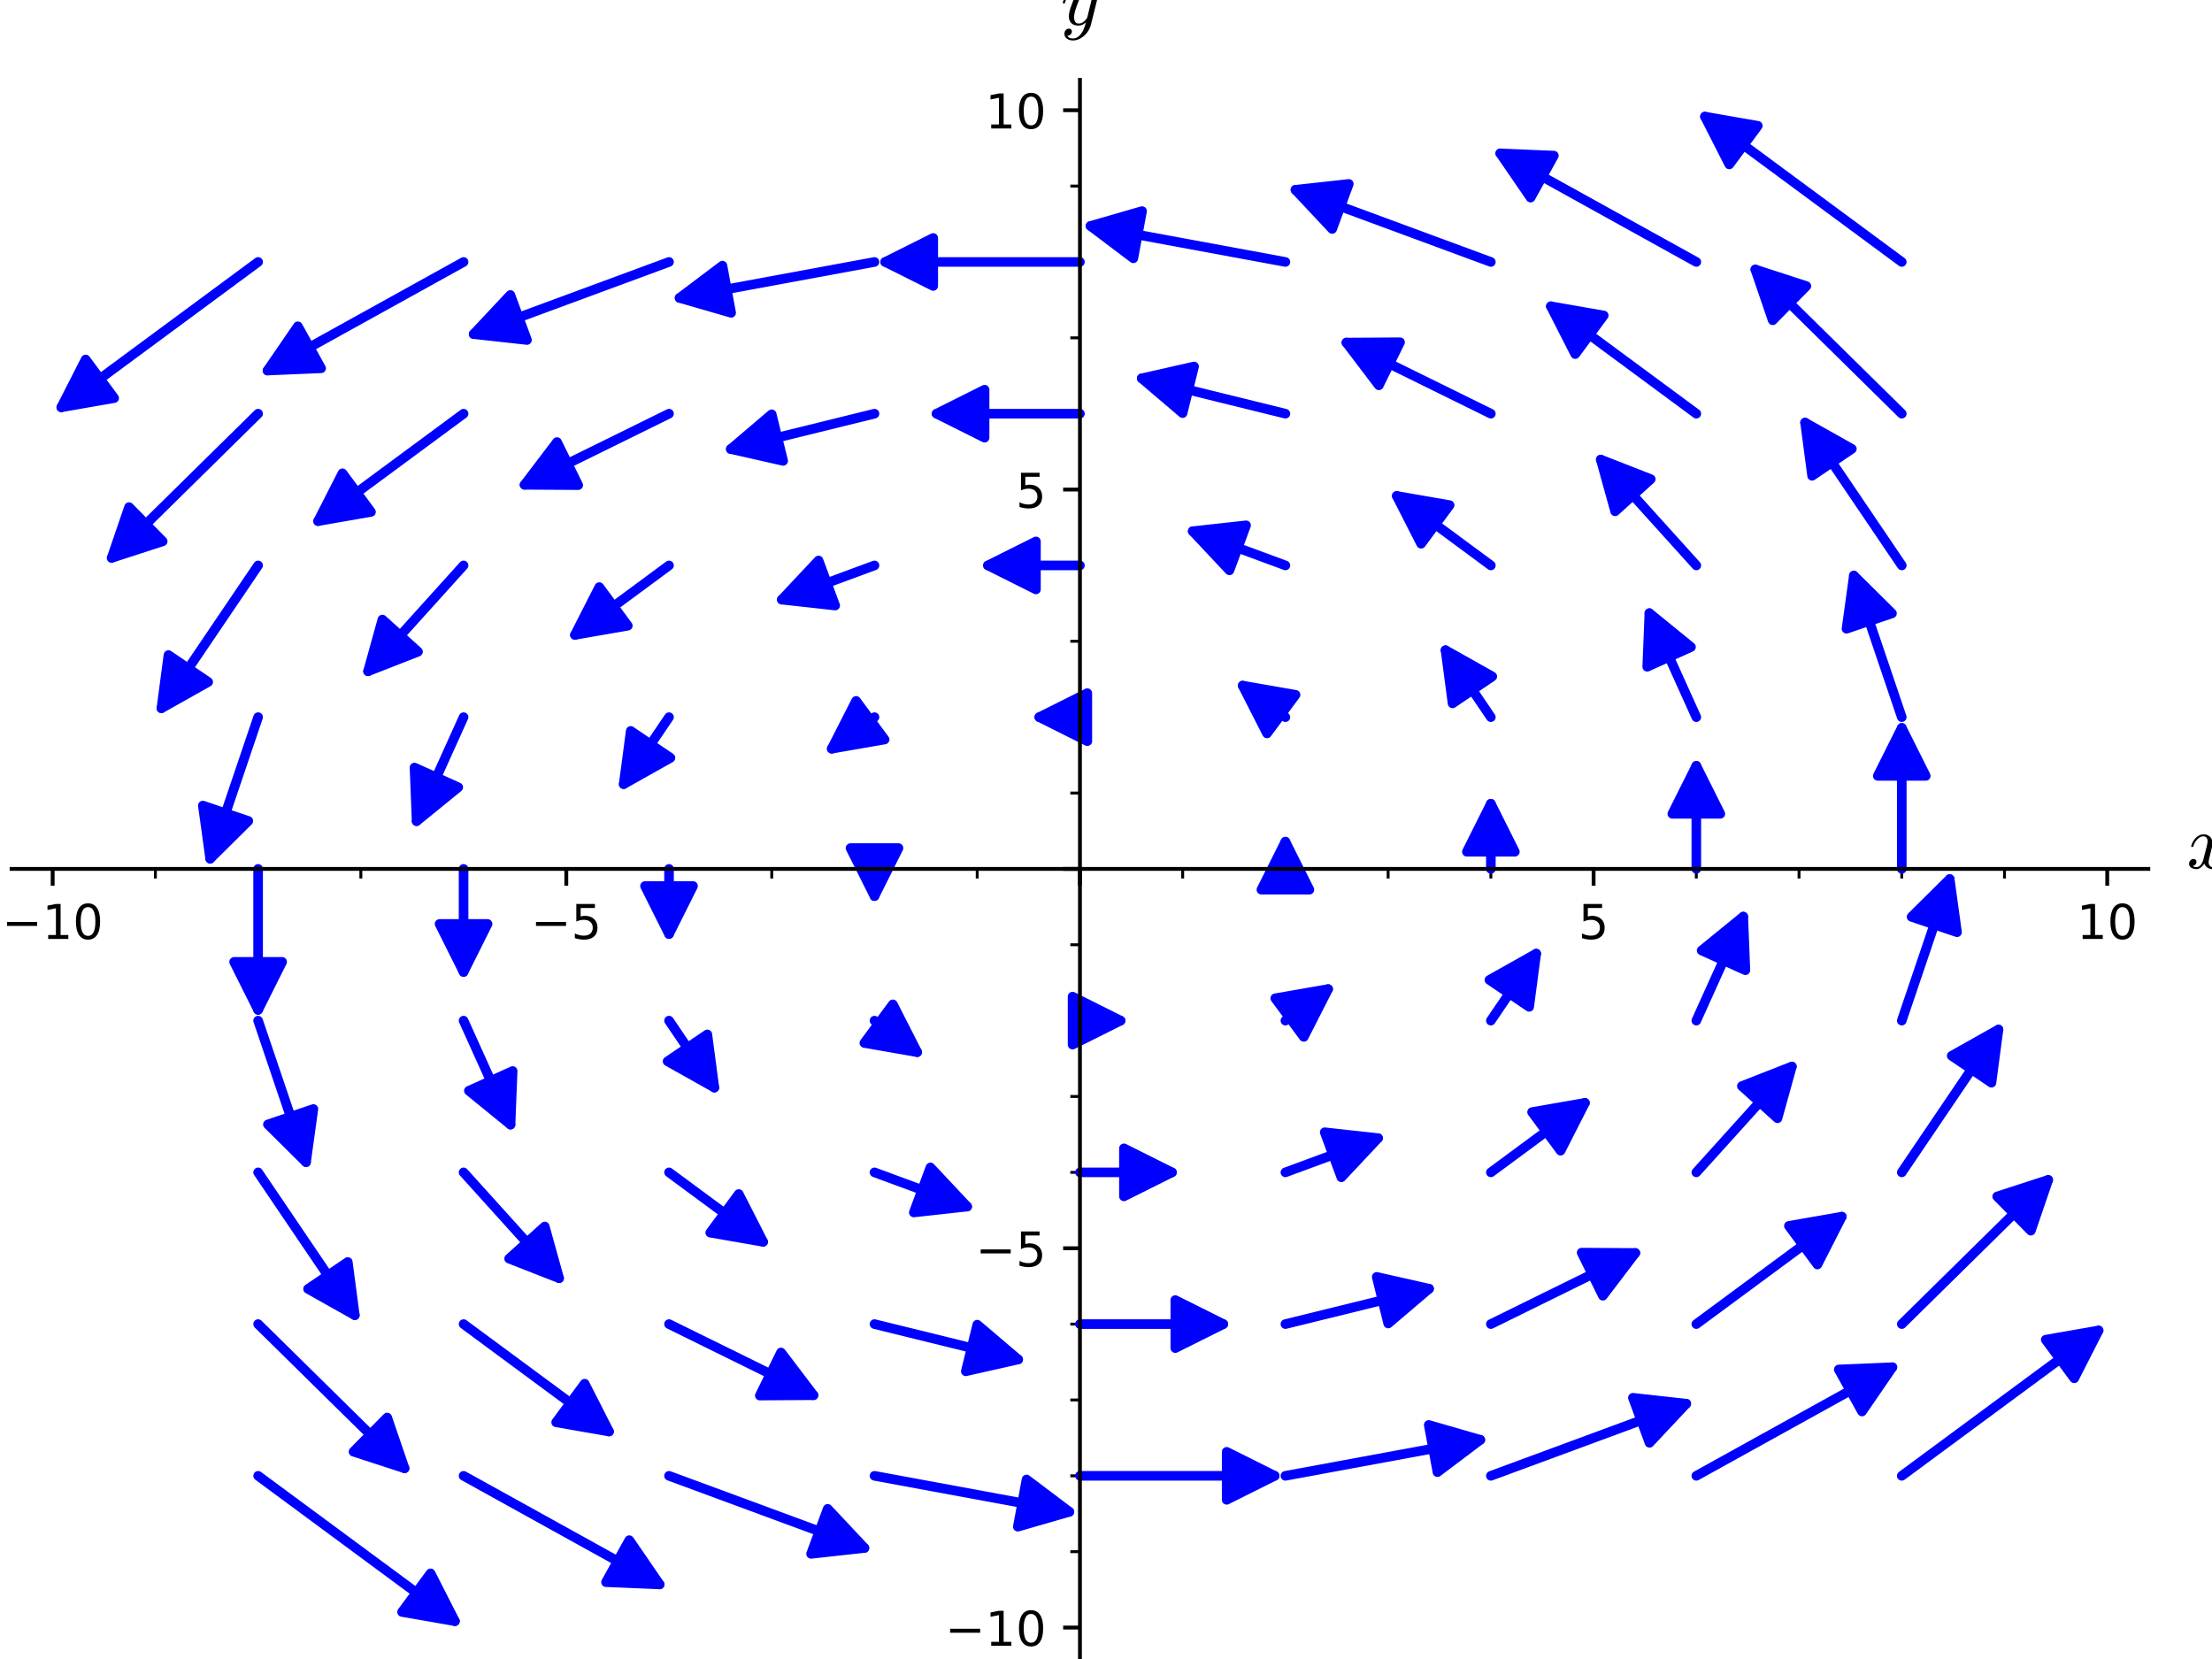 <?xml version="1.0" encoding="utf-8" standalone="no"?>
<!DOCTYPE svg PUBLIC "-//W3C//DTD SVG 1.1//EN"
  "http://www.w3.org/Graphics/SVG/1.1/DTD/svg11.dtd">
<!-- Created with matplotlib (https://matplotlib.org/) -->
<svg height="345.6pt" version="1.1" viewBox="0 0 460.8 345.6" width="460.8pt" xmlns="http://www.w3.org/2000/svg" xmlns:xlink="http://www.w3.org/1999/xlink">
 <defs>
  <style type="text/css">*{stroke-linecap:butt;stroke-linejoin:round;}</style>
 </defs>
 <g id="figure_1">
  <g id="patch_1">
   <path d="M 0 345.6 
L 460.8 345.6 
L 460.8 0 
L 0 0 
z
" style="fill:#ffffff;"/>
  </g>
  <g id="axes_1">
   <g id="patch_2">
    <path d="M 2.409 345.371 
L 447.535 345.371 
L 447.535 16.64 
L 2.409 16.64 
z
" style="fill:#ffffff;"/>
   </g>
   <g id="matplotlib.axis_1">
    <g id="xtick_1">
     <g id="line2d_1">
      <defs>
       <path d="M 0 0 
L 0 3.5 
" id="mf4391cbf96" style="stroke:#000000;stroke-width:0.8;"/>
      </defs>
      <g>
       <use style="stroke:#000000;stroke-width:0.8;" x="10.969" xlink:href="#mf4391cbf96" y="181.006"/>
      </g>
     </g>
     <g id="text_1">
      <!-- −10 -->
      <g transform="translate(0.417 195.604)scale(0.1 -0.1)">
       <defs>
        <path d="M 10.594 35.5 
L 73.188 35.5 
L 73.188 27.203 
L 10.594 27.203 
z
" id="DejaVuSans-8722"/>
        <path d="M 12.406 8.297 
L 28.516 8.297 
L 28.516 63.922 
L 10.984 60.406 
L 10.984 69.391 
L 28.422 72.906 
L 38.281 72.906 
L 38.281 8.297 
L 54.391 8.297 
L 54.391 0 
L 12.406 0 
z
" id="DejaVuSans-49"/>
        <path d="M 31.781 66.406 
Q 24.172 66.406 20.328 58.906 
Q 16.5 51.422 16.5 36.375 
Q 16.5 21.391 20.328 13.891 
Q 24.172 6.391 31.781 6.391 
Q 39.453 6.391 43.281 13.891 
Q 47.125 21.391 47.125 36.375 
Q 47.125 51.422 43.281 58.906 
Q 39.453 66.406 31.781 66.406 
z
M 31.781 74.219 
Q 44.047 74.219 50.516 64.516 
Q 56.984 54.828 56.984 36.375 
Q 56.984 17.969 50.516 8.266 
Q 44.047 -1.422 31.781 -1.422 
Q 19.531 -1.422 13.062 8.266 
Q 6.594 17.969 6.594 36.375 
Q 6.594 54.828 13.062 64.516 
Q 19.531 74.219 31.781 74.219 
z
" id="DejaVuSans-48"/>
       </defs>
       <use xlink:href="#DejaVuSans-8722"/>
       <use x="83.789" xlink:href="#DejaVuSans-49"/>
       <use x="147.412" xlink:href="#DejaVuSans-48"/>
      </g>
     </g>
    </g>
    <g id="xtick_2">
     <g id="line2d_2">
      <g>
       <use style="stroke:#000000;stroke-width:0.8;" x="117.971" xlink:href="#mf4391cbf96" y="181.006"/>
      </g>
     </g>
     <g id="text_2">
      <!-- −5 -->
      <g transform="translate(110.6 195.604)scale(0.1 -0.1)">
       <defs>
        <path d="M 10.797 72.906 
L 49.516 72.906 
L 49.516 64.594 
L 19.828 64.594 
L 19.828 46.734 
Q 21.969 47.469 24.109 47.828 
Q 26.266 48.188 28.422 48.188 
Q 40.625 48.188 47.75 41.5 
Q 54.891 34.812 54.891 23.391 
Q 54.891 11.625 47.562 5.094 
Q 40.234 -1.422 26.906 -1.422 
Q 22.312 -1.422 17.547 -0.641 
Q 12.797 0.141 7.719 1.703 
L 7.719 11.625 
Q 12.109 9.234 16.797 8.062 
Q 21.484 6.891 26.703 6.891 
Q 35.156 6.891 40.078 11.328 
Q 45.016 15.766 45.016 23.391 
Q 45.016 31 40.078 35.438 
Q 35.156 39.891 26.703 39.891 
Q 22.75 39.891 18.812 39.016 
Q 14.891 38.141 10.797 36.281 
z
" id="DejaVuSans-53"/>
       </defs>
       <use xlink:href="#DejaVuSans-8722"/>
       <use x="83.789" xlink:href="#DejaVuSans-53"/>
      </g>
     </g>
    </g>
    <g id="xtick_3">
     <g id="line2d_3">
      <g>
       <use style="stroke:#000000;stroke-width:0.8;" x="224.972" xlink:href="#mf4391cbf96" y="181.006"/>
      </g>
     </g>
    </g>
    <g id="xtick_4">
     <g id="line2d_4">
      <g>
       <use style="stroke:#000000;stroke-width:0.8;" x="331.974" xlink:href="#mf4391cbf96" y="181.006"/>
      </g>
     </g>
     <g id="text_3">
      <!-- 5 -->
      <g transform="translate(328.792 195.604)scale(0.1 -0.1)">
       <use xlink:href="#DejaVuSans-53"/>
      </g>
     </g>
    </g>
    <g id="xtick_5">
     <g id="line2d_5">
      <g>
       <use style="stroke:#000000;stroke-width:0.8;" x="438.975" xlink:href="#mf4391cbf96" y="181.006"/>
      </g>
     </g>
     <g id="text_4">
      <!-- 10 -->
      <g transform="translate(432.612 195.604)scale(0.1 -0.1)">
       <use xlink:href="#DejaVuSans-49"/>
       <use x="63.623" xlink:href="#DejaVuSans-48"/>
      </g>
     </g>
    </g>
    <g id="xtick_6">
     <g id="line2d_6">
      <defs>
       <path d="M 0 0 
L 0 2 
" id="m051b9b1892" style="stroke:#000000;stroke-width:0.6;"/>
      </defs>
      <g>
       <use style="stroke:#000000;stroke-width:0.6;" x="32.37" xlink:href="#m051b9b1892" y="181.006"/>
      </g>
     </g>
    </g>
    <g id="xtick_7">
     <g id="line2d_7">
      <g>
       <use style="stroke:#000000;stroke-width:0.6;" x="53.77" xlink:href="#m051b9b1892" y="181.006"/>
      </g>
     </g>
    </g>
    <g id="xtick_8">
     <g id="line2d_8">
      <g>
       <use style="stroke:#000000;stroke-width:0.6;" x="75.17" xlink:href="#m051b9b1892" y="181.006"/>
      </g>
     </g>
    </g>
    <g id="xtick_9">
     <g id="line2d_9">
      <g>
       <use style="stroke:#000000;stroke-width:0.6;" x="96.571" xlink:href="#m051b9b1892" y="181.006"/>
      </g>
     </g>
    </g>
    <g id="xtick_10">
     <g id="line2d_10">
      <g>
       <use style="stroke:#000000;stroke-width:0.6;" x="139.371" xlink:href="#m051b9b1892" y="181.006"/>
      </g>
     </g>
    </g>
    <g id="xtick_11">
     <g id="line2d_11">
      <g>
       <use style="stroke:#000000;stroke-width:0.6;" x="160.771" xlink:href="#m051b9b1892" y="181.006"/>
      </g>
     </g>
    </g>
    <g id="xtick_12">
     <g id="line2d_12">
      <g>
       <use style="stroke:#000000;stroke-width:0.6;" x="182.172" xlink:href="#m051b9b1892" y="181.006"/>
      </g>
     </g>
    </g>
    <g id="xtick_13">
     <g id="line2d_13">
      <g>
       <use style="stroke:#000000;stroke-width:0.6;" x="203.572" xlink:href="#m051b9b1892" y="181.006"/>
      </g>
     </g>
    </g>
    <g id="xtick_14">
     <g id="line2d_14">
      <g>
       <use style="stroke:#000000;stroke-width:0.6;" x="246.372" xlink:href="#m051b9b1892" y="181.006"/>
      </g>
     </g>
    </g>
    <g id="xtick_15">
     <g id="line2d_15">
      <g>
       <use style="stroke:#000000;stroke-width:0.6;" x="267.773" xlink:href="#m051b9b1892" y="181.006"/>
      </g>
     </g>
    </g>
    <g id="xtick_16">
     <g id="line2d_16">
      <g>
       <use style="stroke:#000000;stroke-width:0.6;" x="289.173" xlink:href="#m051b9b1892" y="181.006"/>
      </g>
     </g>
    </g>
    <g id="xtick_17">
     <g id="line2d_17">
      <g>
       <use style="stroke:#000000;stroke-width:0.6;" x="310.573" xlink:href="#m051b9b1892" y="181.006"/>
      </g>
     </g>
    </g>
    <g id="xtick_18">
     <g id="line2d_18">
      <g>
       <use style="stroke:#000000;stroke-width:0.6;" x="353.374" xlink:href="#m051b9b1892" y="181.006"/>
      </g>
     </g>
    </g>
    <g id="xtick_19">
     <g id="line2d_19">
      <g>
       <use style="stroke:#000000;stroke-width:0.6;" x="374.774" xlink:href="#m051b9b1892" y="181.006"/>
      </g>
     </g>
    </g>
    <g id="xtick_20">
     <g id="line2d_20">
      <g>
       <use style="stroke:#000000;stroke-width:0.6;" x="396.174" xlink:href="#m051b9b1892" y="181.006"/>
      </g>
     </g>
    </g>
    <g id="xtick_21">
     <g id="line2d_21">
      <g>
       <use style="stroke:#000000;stroke-width:0.6;" x="417.575" xlink:href="#m051b9b1892" y="181.006"/>
      </g>
     </g>
    </g>
    <g id="text_5">
     <!-- $ x $ -->
     <g transform="translate(455.535 181.006)scale(0.16 -0.16)">
      <defs>
       <path d="M 7.812 2.875 
Q 9.578 1.516 12.797 1.516 
Q 15.922 1.516 18.312 4.516 
Q 20.703 7.516 21.578 11.078 
L 26.125 28.812 
Q 27.203 33.641 27.203 35.406 
Q 27.203 37.891 25.812 39.75 
Q 24.422 41.609 21.922 41.609 
Q 18.75 41.609 15.969 39.625 
Q 13.188 37.641 11.281 34.594 
Q 9.375 31.547 8.594 28.422 
Q 8.406 27.781 7.812 27.781 
L 6.594 27.781 
Q 5.812 27.781 5.812 28.719 
L 5.812 29 
Q 6.781 32.719 9.125 36.25 
Q 11.469 39.797 14.859 41.984 
Q 18.266 44.188 22.125 44.188 
Q 25.781 44.188 28.734 42.234 
Q 31.688 40.281 32.906 36.922 
Q 34.625 39.984 37.281 42.078 
Q 39.938 44.188 43.109 44.188 
Q 45.266 44.188 47.5 43.422 
Q 49.75 42.672 51.172 41.109 
Q 52.594 39.547 52.594 37.203 
Q 52.594 34.672 50.953 32.828 
Q 49.312 31 46.781 31 
Q 45.172 31 44.094 32.031 
Q 43.016 33.062 43.016 34.625 
Q 43.016 36.719 44.453 38.297 
Q 45.906 39.891 47.906 40.188 
Q 46.094 41.609 42.922 41.609 
Q 39.703 41.609 37.328 38.625 
Q 34.969 35.641 33.984 31.984 
L 29.594 14.312 
Q 28.516 10.297 28.516 7.719 
Q 28.516 5.172 29.953 3.344 
Q 31.391 1.516 33.797 1.516 
Q 38.484 1.516 42.156 5.641 
Q 45.844 9.766 47.016 14.703 
Q 47.219 15.281 47.797 15.281 
L 49.031 15.281 
Q 49.422 15.281 49.656 15.016 
Q 49.906 14.75 49.906 14.406 
Q 49.906 14.312 49.812 14.109 
Q 48.391 8.156 43.844 3.516 
Q 39.312 -1.125 33.594 -1.125 
Q 29.938 -1.125 26.984 0.844 
Q 24.031 2.828 22.797 6.203 
Q 21.234 3.266 18.469 1.062 
Q 15.719 -1.125 12.594 -1.125 
Q 10.453 -1.125 8.172 -0.359 
Q 5.906 0.391 4.484 1.953 
Q 3.078 3.516 3.078 5.906 
Q 3.078 8.25 4.703 10.172 
Q 6.344 12.109 8.797 12.109 
Q 10.453 12.109 11.578 11.109 
Q 12.703 10.109 12.703 8.5 
Q 12.703 6.391 11.297 4.828 
Q 9.906 3.266 7.812 2.875 
z
" id="Cmmi10-120"/>
      </defs>
      <use transform="translate(0 0.812)" xlink:href="#Cmmi10-120"/>
     </g>
    </g>
   </g>
   <g id="matplotlib.axis_2">
    <g id="ytick_1">
     <g id="line2d_22">
      <defs>
       <path d="M 0 0 
L -3.5 0 
" id="m73fa76ae60" style="stroke:#000000;stroke-width:0.8;"/>
      </defs>
      <g>
       <use style="stroke:#000000;stroke-width:0.8;" x="224.972" xlink:href="#m73fa76ae60" y="339.05"/>
      </g>
     </g>
     <g id="text_6">
      <!-- −10 -->
      <g transform="translate(196.867 342.849)scale(0.1 -0.1)">
       <use xlink:href="#DejaVuSans-8722"/>
       <use x="83.789" xlink:href="#DejaVuSans-49"/>
       <use x="147.412" xlink:href="#DejaVuSans-48"/>
      </g>
     </g>
    </g>
    <g id="ytick_2">
     <g id="line2d_23">
      <g>
       <use style="stroke:#000000;stroke-width:0.8;" x="224.972" xlink:href="#m73fa76ae60" y="260.028"/>
      </g>
     </g>
     <g id="text_7">
      <!-- −5 -->
      <g transform="translate(203.23 263.827)scale(0.1 -0.1)">
       <use xlink:href="#DejaVuSans-8722"/>
       <use x="83.789" xlink:href="#DejaVuSans-53"/>
      </g>
     </g>
    </g>
    <g id="ytick_3">
     <g id="line2d_24">
      <g>
       <use style="stroke:#000000;stroke-width:0.8;" x="224.972" xlink:href="#m73fa76ae60" y="181.006"/>
      </g>
     </g>
    </g>
    <g id="ytick_4">
     <g id="line2d_25">
      <g>
       <use style="stroke:#000000;stroke-width:0.8;" x="224.972" xlink:href="#m73fa76ae60" y="101.984"/>
      </g>
     </g>
     <g id="text_8">
      <!-- 5 -->
      <g transform="translate(211.61 105.783)scale(0.1 -0.1)">
       <use xlink:href="#DejaVuSans-53"/>
      </g>
     </g>
    </g>
    <g id="ytick_5">
     <g id="line2d_26">
      <g>
       <use style="stroke:#000000;stroke-width:0.8;" x="224.972" xlink:href="#m73fa76ae60" y="22.962"/>
      </g>
     </g>
     <g id="text_9">
      <!-- 10 -->
      <g transform="translate(205.247 26.761)scale(0.1 -0.1)">
       <use xlink:href="#DejaVuSans-49"/>
       <use x="63.623" xlink:href="#DejaVuSans-48"/>
      </g>
     </g>
    </g>
    <g id="ytick_6">
     <g id="line2d_27">
      <defs>
       <path d="M 0 0 
L -2 0 
" id="m88f1e71d2a" style="stroke:#000000;stroke-width:0.6;"/>
      </defs>
      <g>
       <use style="stroke:#000000;stroke-width:0.6;" x="224.972" xlink:href="#m88f1e71d2a" y="323.245"/>
      </g>
     </g>
    </g>
    <g id="ytick_7">
     <g id="line2d_28">
      <g>
       <use style="stroke:#000000;stroke-width:0.6;" x="224.972" xlink:href="#m88f1e71d2a" y="307.441"/>
      </g>
     </g>
    </g>
    <g id="ytick_8">
     <g id="line2d_29">
      <g>
       <use style="stroke:#000000;stroke-width:0.6;" x="224.972" xlink:href="#m88f1e71d2a" y="291.637"/>
      </g>
     </g>
    </g>
    <g id="ytick_9">
     <g id="line2d_30">
      <g>
       <use style="stroke:#000000;stroke-width:0.6;" x="224.972" xlink:href="#m88f1e71d2a" y="275.832"/>
      </g>
     </g>
    </g>
    <g id="ytick_10">
     <g id="line2d_31">
      <g>
       <use style="stroke:#000000;stroke-width:0.6;" x="224.972" xlink:href="#m88f1e71d2a" y="244.223"/>
      </g>
     </g>
    </g>
    <g id="ytick_11">
     <g id="line2d_32">
      <g>
       <use style="stroke:#000000;stroke-width:0.6;" x="224.972" xlink:href="#m88f1e71d2a" y="228.419"/>
      </g>
     </g>
    </g>
    <g id="ytick_12">
     <g id="line2d_33">
      <g>
       <use style="stroke:#000000;stroke-width:0.6;" x="224.972" xlink:href="#m88f1e71d2a" y="212.615"/>
      </g>
     </g>
    </g>
    <g id="ytick_13">
     <g id="line2d_34">
      <g>
       <use style="stroke:#000000;stroke-width:0.6;" x="224.972" xlink:href="#m88f1e71d2a" y="196.81"/>
      </g>
     </g>
    </g>
    <g id="ytick_14">
     <g id="line2d_35">
      <g>
       <use style="stroke:#000000;stroke-width:0.6;" x="224.972" xlink:href="#m88f1e71d2a" y="165.201"/>
      </g>
     </g>
    </g>
    <g id="ytick_15">
     <g id="line2d_36">
      <g>
       <use style="stroke:#000000;stroke-width:0.6;" x="224.972" xlink:href="#m88f1e71d2a" y="149.397"/>
      </g>
     </g>
    </g>
    <g id="ytick_16">
     <g id="line2d_37">
      <g>
       <use style="stroke:#000000;stroke-width:0.6;" x="224.972" xlink:href="#m88f1e71d2a" y="133.593"/>
      </g>
     </g>
    </g>
    <g id="ytick_17">
     <g id="line2d_38">
      <g>
       <use style="stroke:#000000;stroke-width:0.6;" x="224.972" xlink:href="#m88f1e71d2a" y="117.788"/>
      </g>
     </g>
    </g>
    <g id="ytick_18">
     <g id="line2d_39">
      <g>
       <use style="stroke:#000000;stroke-width:0.6;" x="224.972" xlink:href="#m88f1e71d2a" y="86.179"/>
      </g>
     </g>
    </g>
    <g id="ytick_19">
     <g id="line2d_40">
      <g>
       <use style="stroke:#000000;stroke-width:0.6;" x="224.972" xlink:href="#m88f1e71d2a" y="70.375"/>
      </g>
     </g>
    </g>
    <g id="ytick_20">
     <g id="line2d_41">
      <g>
       <use style="stroke:#000000;stroke-width:0.6;" x="224.972" xlink:href="#m88f1e71d2a" y="54.571"/>
      </g>
     </g>
    </g>
    <g id="ytick_21">
     <g id="line2d_42">
      <g>
       <use style="stroke:#000000;stroke-width:0.6;" x="224.972" xlink:href="#m88f1e71d2a" y="38.766"/>
      </g>
     </g>
    </g>
    <g id="text_10">
     <!-- $ y $ -->
     <g transform="translate(220.972 5.28)scale(0.16 -0.16)">
      <defs>
       <path d="M 8.406 -14.312 
Q 10.5 -17.922 15.719 -17.922 
Q 20.453 -17.922 23.922 -14.594 
Q 27.391 -11.281 29.516 -6.562 
Q 31.641 -1.859 32.812 3.078 
Q 28.375 -1.125 23.188 -1.125 
Q 19.234 -1.125 16.453 0.234 
Q 13.672 1.609 12.125 4.312 
Q 10.594 7.031 10.594 10.891 
Q 10.594 14.156 11.469 17.594 
Q 12.359 21.047 13.938 25.266 
Q 15.531 29.5 16.703 32.625 
Q 18.016 36.281 18.016 38.625 
Q 18.016 41.609 15.828 41.609 
Q 11.859 41.609 9.297 37.531 
Q 6.734 33.453 5.516 28.422 
Q 5.328 27.781 4.688 27.781 
L 3.516 27.781 
Q 2.688 27.781 2.688 28.719 
L 2.688 29 
Q 4.297 34.969 7.609 39.578 
Q 10.938 44.188 16.016 44.188 
Q 19.578 44.188 22.047 41.844 
Q 24.516 39.5 24.516 35.891 
Q 24.516 34.031 23.688 31.984 
Q 23.25 30.766 21.688 26.656 
Q 20.125 22.562 19.281 19.875 
Q 18.453 17.188 17.922 14.594 
Q 17.391 12.016 17.391 9.422 
Q 17.391 6.109 18.797 3.812 
Q 20.219 1.516 23.297 1.516 
Q 29.5 1.516 34.422 9.078 
L 42 39.891 
Q 42.328 41.219 43.547 42.156 
Q 44.781 43.109 46.188 43.109 
Q 47.406 43.109 48.312 42.328 
Q 49.219 41.547 49.219 40.281 
Q 49.219 39.703 49.125 39.5 
L 39.203 -0.297 
Q 37.891 -5.422 34.375 -10.109 
Q 30.859 -14.797 25.906 -17.656 
Q 20.953 -20.516 15.578 -20.516 
Q 12.984 -20.516 10.438 -19.5 
Q 7.906 -18.5 6.344 -16.5 
Q 4.781 -14.5 4.781 -11.812 
Q 4.781 -9.078 6.391 -7.078 
Q 8.016 -5.078 10.688 -5.078 
Q 12.312 -5.078 13.406 -6.078 
Q 14.5 -7.078 14.5 -8.688 
Q 14.5 -10.984 12.781 -12.688 
Q 11.078 -14.406 8.797 -14.406 
Q 8.688 -14.359 8.594 -14.328 
Q 8.5 -14.312 8.406 -14.312 
z
" id="Cmmi10-121"/>
      </defs>
      <use transform="translate(0 0.812)" xlink:href="#Cmmi10-121"/>
     </g>
    </g>
   </g>
   <g id="patch_3">
    <path clip-path="url(#p188f99ed55)" d="M 53.77 307.441 
Q 75.17 323.245 94.772 337.721 
" style="fill:none;stroke:#0000ff;stroke-linecap:round;stroke-width:2;"/>
    <path clip-path="url(#p188f99ed55)" d="M 89.698 327.759 
L 94.772 337.721 
L 83.757 335.803 
L 89.698 327.759 
z
" style="fill:#0000ff;stroke:#0000ff;stroke-linecap:round;stroke-width:2;"/>
   </g>
   <g id="patch_4">
    <path clip-path="url(#p188f99ed55)" d="M 53.77 275.832 
Q 69.82 291.637 84.277 305.872 
" style="fill:none;stroke:#0000ff;stroke-linecap:round;stroke-width:2;"/>
    <path clip-path="url(#p188f99ed55)" d="M 80.66 295.293 
L 84.277 305.872 
L 73.644 302.418 
L 80.66 295.293 
z
" style="fill:#0000ff;stroke:#0000ff;stroke-linecap:round;stroke-width:2;"/>
   </g>
   <g id="patch_5">
    <path clip-path="url(#p188f99ed55)" d="M 53.77 244.223 
Q 64.47 260.028 73.917 273.981 
" style="fill:none;stroke:#0000ff;stroke-linecap:round;stroke-width:2;"/>
    <path clip-path="url(#p188f99ed55)" d="M 72.451 262.897 
L 73.917 273.981 
L 64.17 268.503 
L 72.451 262.897 
z
" style="fill:#0000ff;stroke:#0000ff;stroke-linecap:round;stroke-width:2;"/>
   </g>
   <g id="patch_6">
    <path clip-path="url(#p188f99ed55)" d="M 53.77 212.615 
Q 59.12 228.419 63.753 242.105 
" style="fill:none;stroke:#0000ff;stroke-linecap:round;stroke-width:2;"/>
    <path clip-path="url(#p188f99ed55)" d="M 65.283 231.03 
L 63.753 242.105 
L 55.811 234.237 
L 65.283 231.03 
z
" style="fill:#0000ff;stroke:#0000ff;stroke-linecap:round;stroke-width:2;"/>
   </g>
   <g id="patch_7">
    <path clip-path="url(#p188f99ed55)" d="M 53.77 181.006 
Q 53.77 196.81 53.77 210.378 
" style="fill:none;stroke:#0000ff;stroke-linecap:round;stroke-width:2;"/>
    <path clip-path="url(#p188f99ed55)" d="M 58.77 200.378 
L 53.77 210.378 
L 48.77 200.378 
L 58.77 200.378 
z
" style="fill:#0000ff;stroke:#0000ff;stroke-linecap:round;stroke-width:2;"/>
   </g>
   <g id="patch_8">
    <path clip-path="url(#p188f99ed55)" d="M 53.77 149.397 
Q 48.42 165.201 43.787 178.888 
" style="fill:none;stroke:#0000ff;stroke-linecap:round;stroke-width:2;"/>
    <path clip-path="url(#p188f99ed55)" d="M 51.729 171.019 
L 43.787 178.888 
L 42.257 167.813 
L 51.729 171.019 
z
" style="fill:#0000ff;stroke:#0000ff;stroke-linecap:round;stroke-width:2;"/>
   </g>
   <g id="patch_9">
    <path clip-path="url(#p188f99ed55)" d="M 53.77 117.788 
Q 43.07 133.593 33.623 147.545 
" style="fill:none;stroke:#0000ff;stroke-linecap:round;stroke-width:2;"/>
    <path clip-path="url(#p188f99ed55)" d="M 43.37 142.068 
L 33.623 147.545 
L 35.089 136.462 
L 43.37 142.068 
z
" style="fill:#0000ff;stroke:#0000ff;stroke-linecap:round;stroke-width:2;"/>
   </g>
   <g id="patch_10">
    <path clip-path="url(#p188f99ed55)" d="M 53.77 86.179 
Q 37.72 101.984 23.263 116.219 
" style="fill:none;stroke:#0000ff;stroke-linecap:round;stroke-width:2;"/>
    <path clip-path="url(#p188f99ed55)" d="M 33.896 112.766 
L 23.263 116.219 
L 26.88 105.64 
L 33.896 112.766 
z
" style="fill:#0000ff;stroke:#0000ff;stroke-linecap:round;stroke-width:2;"/>
   </g>
   <g id="patch_11">
    <path clip-path="url(#p188f99ed55)" d="M 53.77 54.571 
Q 32.37 70.375 12.768 84.851 
" style="fill:none;stroke:#0000ff;stroke-linecap:round;stroke-width:2;"/>
    <path clip-path="url(#p188f99ed55)" d="M 23.783 82.932 
L 12.768 84.851 
L 17.842 74.888 
L 23.783 82.932 
z
" style="fill:#0000ff;stroke:#0000ff;stroke-linecap:round;stroke-width:2;"/>
   </g>
   <g id="patch_12">
    <path clip-path="url(#p188f99ed55)" d="M 96.571 307.441 
Q 117.971 319.294 137.415 330.064 
" style="fill:none;stroke:#0000ff;stroke-linecap:round;stroke-width:2;"/>
    <path clip-path="url(#p188f99ed55)" d="M 131.09 320.845 
L 137.415 330.064 
L 126.245 329.593 
L 131.09 320.845 
z
" style="fill:#0000ff;stroke:#0000ff;stroke-linecap:round;stroke-width:2;"/>
   </g>
   <g id="patch_13">
    <path clip-path="url(#p188f99ed55)" d="M 96.571 275.832 
Q 112.621 287.685 126.872 298.21 
" style="fill:none;stroke:#0000ff;stroke-linecap:round;stroke-width:2;"/>
    <path clip-path="url(#p188f99ed55)" d="M 121.798 288.248 
L 126.872 298.21 
L 115.858 296.292 
L 121.798 288.248 
z
" style="fill:#0000ff;stroke:#0000ff;stroke-linecap:round;stroke-width:2;"/>
   </g>
   <g id="patch_14">
    <path clip-path="url(#p188f99ed55)" d="M 96.571 244.223 
Q 107.271 256.077 116.472 266.27 
" style="fill:none;stroke:#0000ff;stroke-linecap:round;stroke-width:2;"/>
    <path clip-path="url(#p188f99ed55)" d="M 113.483 255.497 
L 116.472 266.27 
L 106.06 262.198 
L 113.483 255.497 
z
" style="fill:#0000ff;stroke:#0000ff;stroke-linecap:round;stroke-width:2;"/>
   </g>
   <g id="patch_15">
    <path clip-path="url(#p188f99ed55)" d="M 96.571 212.615 
Q 101.921 224.468 106.351 234.283 
" style="fill:none;stroke:#0000ff;stroke-linecap:round;stroke-width:2;"/>
    <path clip-path="url(#p188f99ed55)" d="M 106.794 223.112 
L 106.351 234.283 
L 97.68 227.225 
L 106.794 223.112 
z
" style="fill:#0000ff;stroke:#0000ff;stroke-linecap:round;stroke-width:2;"/>
   </g>
   <g id="patch_16">
    <path clip-path="url(#p188f99ed55)" d="M 96.571 181.006 
Q 96.571 192.859 96.571 202.476 
" style="fill:none;stroke:#0000ff;stroke-linecap:round;stroke-width:2;"/>
    <path clip-path="url(#p188f99ed55)" d="M 101.571 192.476 
L 96.571 202.476 
L 91.571 192.476 
L 101.571 192.476 
z
" style="fill:#0000ff;stroke:#0000ff;stroke-linecap:round;stroke-width:2;"/>
   </g>
   <g id="patch_17">
    <path clip-path="url(#p188f99ed55)" d="M 96.571 149.397 
Q 91.22 161.25 86.79 171.065 
" style="fill:none;stroke:#0000ff;stroke-linecap:round;stroke-width:2;"/>
    <path clip-path="url(#p188f99ed55)" d="M 95.462 164.008 
L 86.79 171.065 
L 86.347 159.894 
L 95.462 164.008 
z
" style="fill:#0000ff;stroke:#0000ff;stroke-linecap:round;stroke-width:2;"/>
   </g>
   <g id="patch_18">
    <path clip-path="url(#p188f99ed55)" d="M 96.571 117.788 
Q 85.87 129.641 76.669 139.835 
" style="fill:none;stroke:#0000ff;stroke-linecap:round;stroke-width:2;"/>
    <path clip-path="url(#p188f99ed55)" d="M 87.081 135.762 
L 76.669 139.835 
L 79.658 129.062 
L 87.081 135.762 
z
" style="fill:#0000ff;stroke:#0000ff;stroke-linecap:round;stroke-width:2;"/>
   </g>
   <g id="patch_19">
    <path clip-path="url(#p188f99ed55)" d="M 96.571 86.179 
Q 80.52 98.033 66.269 108.558 
" style="fill:none;stroke:#0000ff;stroke-linecap:round;stroke-width:2;"/>
    <path clip-path="url(#p188f99ed55)" d="M 77.283 106.639 
L 66.269 108.558 
L 71.343 98.595 
L 77.283 106.639 
z
" style="fill:#0000ff;stroke:#0000ff;stroke-linecap:round;stroke-width:2;"/>
   </g>
   <g id="patch_20">
    <path clip-path="url(#p188f99ed55)" d="M 96.571 54.571 
Q 75.17 66.424 55.726 77.194 
" style="fill:none;stroke:#0000ff;stroke-linecap:round;stroke-width:2;"/>
    <path clip-path="url(#p188f99ed55)" d="M 66.896 76.722 
L 55.726 77.194 
L 62.051 67.975 
L 66.896 76.722 
z
" style="fill:#0000ff;stroke:#0000ff;stroke-linecap:round;stroke-width:2;"/>
   </g>
   <g id="patch_21">
    <path clip-path="url(#p188f99ed55)" d="M 139.371 307.441 
Q 160.771 315.343 180.074 322.471 
" style="fill:none;stroke:#0000ff;stroke-linecap:round;stroke-width:2;"/>
    <path clip-path="url(#p188f99ed55)" d="M 172.425 314.316 
L 180.074 322.471 
L 168.961 323.697 
L 172.425 314.316 
z
" style="fill:#0000ff;stroke:#0000ff;stroke-linecap:round;stroke-width:2;"/>
   </g>
   <g id="patch_22">
    <path clip-path="url(#p188f99ed55)" d="M 139.371 275.832 
Q 155.421 283.734 169.465 290.649 
" style="fill:none;stroke:#0000ff;stroke-linecap:round;stroke-width:2;"/>
    <path clip-path="url(#p188f99ed55)" d="M 162.702 281.746 
L 169.465 290.649 
L 158.285 290.718 
L 162.702 281.746 
z
" style="fill:#0000ff;stroke:#0000ff;stroke-linecap:round;stroke-width:2;"/>
   </g>
   <g id="patch_23">
    <path clip-path="url(#p188f99ed55)" d="M 139.371 244.223 
Q 150.071 252.126 158.973 258.699 
" style="fill:none;stroke:#0000ff;stroke-linecap:round;stroke-width:2;"/>
    <path clip-path="url(#p188f99ed55)" d="M 153.899 248.737 
L 158.973 258.699 
L 147.958 256.781 
L 153.899 248.737 
z
" style="fill:#0000ff;stroke:#0000ff;stroke-linecap:round;stroke-width:2;"/>
   </g>
   <g id="patch_24">
    <path clip-path="url(#p188f99ed55)" d="M 139.371 212.615 
Q 144.721 220.517 148.818 226.567 
" style="fill:none;stroke:#0000ff;stroke-linecap:round;stroke-width:2;"/>
    <path clip-path="url(#p188f99ed55)" d="M 147.352 215.484 
L 148.818 226.567 
L 139.071 221.09 
L 147.352 215.484 
z
" style="fill:#0000ff;stroke:#0000ff;stroke-linecap:round;stroke-width:2;"/>
   </g>
   <g id="patch_25">
    <path clip-path="url(#p188f99ed55)" d="M 139.371 181.006 
Q 139.371 188.908 139.371 194.574 
" style="fill:none;stroke:#0000ff;stroke-linecap:round;stroke-width:2;"/>
    <path clip-path="url(#p188f99ed55)" d="M 144.371 184.574 
L 139.371 194.574 
L 134.371 184.574 
L 144.371 184.574 
z
" style="fill:#0000ff;stroke:#0000ff;stroke-linecap:round;stroke-width:2;"/>
   </g>
   <g id="patch_26">
    <path clip-path="url(#p188f99ed55)" d="M 139.371 149.397 
Q 134.021 157.299 129.925 163.35 
" style="fill:none;stroke:#0000ff;stroke-linecap:round;stroke-width:2;"/>
    <path clip-path="url(#p188f99ed55)" d="M 139.671 157.872 
L 129.925 163.35 
L 131.391 152.266 
L 139.671 157.872 
z
" style="fill:#0000ff;stroke:#0000ff;stroke-linecap:round;stroke-width:2;"/>
   </g>
   <g id="patch_27">
    <path clip-path="url(#p188f99ed55)" d="M 139.371 117.788 
Q 128.671 125.69 119.77 132.264 
" style="fill:none;stroke:#0000ff;stroke-linecap:round;stroke-width:2;"/>
    <path clip-path="url(#p188f99ed55)" d="M 130.784 130.346 
L 119.77 132.264 
L 124.843 122.301 
L 130.784 130.346 
z
" style="fill:#0000ff;stroke:#0000ff;stroke-linecap:round;stroke-width:2;"/>
   </g>
   <g id="patch_28">
    <path clip-path="url(#p188f99ed55)" d="M 139.371 86.179 
Q 123.321 94.082 109.277 100.996 
" style="fill:none;stroke:#0000ff;stroke-linecap:round;stroke-width:2;"/>
    <path clip-path="url(#p188f99ed55)" d="M 120.457 101.065 
L 109.277 100.996 
L 116.04 92.093 
L 120.457 101.065 
z
" style="fill:#0000ff;stroke:#0000ff;stroke-linecap:round;stroke-width:2;"/>
   </g>
   <g id="patch_29">
    <path clip-path="url(#p188f99ed55)" d="M 139.371 54.571 
Q 117.971 62.473 98.668 69.6 
" style="fill:none;stroke:#0000ff;stroke-linecap:round;stroke-width:2;"/>
    <path clip-path="url(#p188f99ed55)" d="M 109.781 70.827 
L 98.668 69.6 
L 106.317 61.446 
L 109.781 70.827 
z
" style="fill:#0000ff;stroke:#0000ff;stroke-linecap:round;stroke-width:2;"/>
   </g>
   <g id="patch_30">
    <path clip-path="url(#p188f99ed55)" d="M 182.172 307.441 
Q 203.572 311.392 222.773 314.937 
" style="fill:none;stroke:#0000ff;stroke-linecap:round;stroke-width:2;"/>
    <path clip-path="url(#p188f99ed55)" d="M 213.847 308.205 
L 222.773 314.937 
L 212.032 318.038 
L 213.847 308.205 
z
" style="fill:#0000ff;stroke:#0000ff;stroke-linecap:round;stroke-width:2;"/>
   </g>
   <g id="patch_31">
    <path clip-path="url(#p188f99ed55)" d="M 182.172 275.832 
Q 198.222 279.783 212.101 283.2 
" style="fill:none;stroke:#0000ff;stroke-linecap:round;stroke-width:2;"/>
    <path clip-path="url(#p188f99ed55)" d="M 203.586 275.954 
L 212.101 283.2 
L 201.196 285.665 
L 203.586 275.954 
z
" style="fill:#0000ff;stroke:#0000ff;stroke-linecap:round;stroke-width:2;"/>
   </g>
   <g id="patch_32">
    <path clip-path="url(#p188f99ed55)" d="M 182.172 244.223 
Q 192.872 248.174 201.474 251.351 
" style="fill:none;stroke:#0000ff;stroke-linecap:round;stroke-width:2;"/>
    <path clip-path="url(#p188f99ed55)" d="M 193.825 243.197 
L 201.474 251.351 
L 190.361 252.577 
L 193.825 243.197 
z
" style="fill:#0000ff;stroke:#0000ff;stroke-linecap:round;stroke-width:2;"/>
   </g>
   <g id="patch_33">
    <path clip-path="url(#p188f99ed55)" d="M 182.172 212.615 
Q 187.522 216.566 191.073 219.188 
" style="fill:none;stroke:#0000ff;stroke-linecap:round;stroke-width:2;"/>
    <path clip-path="url(#p188f99ed55)" d="M 185.999 209.226 
L 191.073 219.188 
L 180.059 217.27 
L 185.999 209.226 
z
" style="fill:#0000ff;stroke:#0000ff;stroke-linecap:round;stroke-width:2;"/>
   </g>
   <g id="patch_34">
    <path clip-path="url(#p188f99ed55)" d="M 182.172 181.006 
Q 182.172 184.957 182.172 186.672 
" style="fill:none;stroke:#0000ff;stroke-linecap:round;stroke-width:2;"/>
    <path clip-path="url(#p188f99ed55)" d="M 187.172 176.672 
L 182.172 186.672 
L 177.172 176.672 
L 187.172 176.672 
z
" style="fill:#0000ff;stroke:#0000ff;stroke-linecap:round;stroke-width:2;"/>
   </g>
   <g id="patch_35">
    <path clip-path="url(#p188f99ed55)" d="M 182.172 149.397 
Q 176.822 153.348 173.27 155.971 
" style="fill:none;stroke:#0000ff;stroke-linecap:round;stroke-width:2;"/>
    <path clip-path="url(#p188f99ed55)" d="M 184.285 154.052 
L 173.27 155.971 
L 178.344 146.008 
L 184.285 154.052 
z
" style="fill:#0000ff;stroke:#0000ff;stroke-linecap:round;stroke-width:2;"/>
   </g>
   <g id="patch_36">
    <path clip-path="url(#p188f99ed55)" d="M 182.172 117.788 
Q 171.472 121.739 162.869 124.916 
" style="fill:none;stroke:#0000ff;stroke-linecap:round;stroke-width:2;"/>
    <path clip-path="url(#p188f99ed55)" d="M 173.982 126.142 
L 162.869 124.916 
L 170.518 116.761 
L 173.982 126.142 
z
" style="fill:#0000ff;stroke:#0000ff;stroke-linecap:round;stroke-width:2;"/>
   </g>
   <g id="patch_37">
    <path clip-path="url(#p188f99ed55)" d="M 182.172 86.179 
Q 166.121 90.13 152.242 93.547 
" style="fill:none;stroke:#0000ff;stroke-linecap:round;stroke-width:2;"/>
    <path clip-path="url(#p188f99ed55)" d="M 163.148 96.012 
L 152.242 93.547 
L 160.757 86.302 
L 163.148 96.012 
z
" style="fill:#0000ff;stroke:#0000ff;stroke-linecap:round;stroke-width:2;"/>
   </g>
   <g id="patch_38">
    <path clip-path="url(#p188f99ed55)" d="M 182.172 54.571 
Q 160.771 58.522 141.57 62.067 
" style="fill:none;stroke:#0000ff;stroke-linecap:round;stroke-width:2;"/>
    <path clip-path="url(#p188f99ed55)" d="M 152.312 65.168 
L 141.57 62.067 
L 150.496 55.334 
L 152.312 65.168 
z
" style="fill:#0000ff;stroke:#0000ff;stroke-linecap:round;stroke-width:2;"/>
   </g>
   <g id="patch_39">
    <path clip-path="url(#p188f99ed55)" d="M 224.972 307.441 
Q 246.372 307.441 265.537 307.441 
" style="fill:none;stroke:#0000ff;stroke-linecap:round;stroke-width:2;"/>
    <path clip-path="url(#p188f99ed55)" d="M 255.537 302.441 
L 265.537 307.441 
L 255.537 312.441 
L 255.537 302.441 
z
" style="fill:#0000ff;stroke:#0000ff;stroke-linecap:round;stroke-width:2;"/>
   </g>
   <g id="patch_40">
    <path clip-path="url(#p188f99ed55)" d="M 224.972 275.832 
Q 241.022 275.832 254.837 275.832 
" style="fill:none;stroke:#0000ff;stroke-linecap:round;stroke-width:2;"/>
    <path clip-path="url(#p188f99ed55)" d="M 244.837 270.832 
L 254.837 275.832 
L 244.837 280.832 
L 244.837 270.832 
z
" style="fill:#0000ff;stroke:#0000ff;stroke-linecap:round;stroke-width:2;"/>
   </g>
   <g id="patch_41">
    <path clip-path="url(#p188f99ed55)" d="M 224.972 244.223 
Q 235.672 244.223 244.136 244.223 
" style="fill:none;stroke:#0000ff;stroke-linecap:round;stroke-width:2;"/>
    <path clip-path="url(#p188f99ed55)" d="M 234.136 239.223 
L 244.136 244.223 
L 234.136 249.223 
L 234.136 239.223 
z
" style="fill:#0000ff;stroke:#0000ff;stroke-linecap:round;stroke-width:2;"/>
   </g>
   <g id="patch_42">
    <path clip-path="url(#p188f99ed55)" d="M 224.972 212.615 
Q 230.322 212.615 233.436 212.615 
" style="fill:none;stroke:#0000ff;stroke-linecap:round;stroke-width:2;"/>
    <path clip-path="url(#p188f99ed55)" d="M 223.436 207.615 
L 233.436 212.615 
L 223.436 217.615 
L 223.436 207.615 
z
" style="fill:#0000ff;stroke:#0000ff;stroke-linecap:round;stroke-width:2;"/>
   </g>
   <g id="patch_43">
    <path clip-path="url(#p188f99ed55)" d="M 224.972 149.397 
Q 219.622 149.397 216.508 149.397 
" style="fill:none;stroke:#0000ff;stroke-linecap:round;stroke-width:2;"/>
    <path clip-path="url(#p188f99ed55)" d="M 226.508 154.397 
L 216.508 149.397 
L 226.508 144.397 
L 226.508 154.397 
z
" style="fill:#0000ff;stroke:#0000ff;stroke-linecap:round;stroke-width:2;"/>
   </g>
   <g id="patch_44">
    <path clip-path="url(#p188f99ed55)" d="M 224.972 117.788 
Q 214.272 117.788 205.808 117.788 
" style="fill:none;stroke:#0000ff;stroke-linecap:round;stroke-width:2;"/>
    <path clip-path="url(#p188f99ed55)" d="M 215.808 122.788 
L 205.808 117.788 
L 215.808 112.788 
L 215.808 122.788 
z
" style="fill:#0000ff;stroke:#0000ff;stroke-linecap:round;stroke-width:2;"/>
   </g>
   <g id="patch_45">
    <path clip-path="url(#p188f99ed55)" d="M 224.972 86.179 
Q 208.922 86.179 195.108 86.179 
" style="fill:none;stroke:#0000ff;stroke-linecap:round;stroke-width:2;"/>
    <path clip-path="url(#p188f99ed55)" d="M 205.108 91.179 
L 195.108 86.179 
L 205.108 81.179 
L 205.108 91.179 
z
" style="fill:#0000ff;stroke:#0000ff;stroke-linecap:round;stroke-width:2;"/>
   </g>
   <g id="patch_46">
    <path clip-path="url(#p188f99ed55)" d="M 224.972 54.571 
Q 203.572 54.571 184.408 54.571 
" style="fill:none;stroke:#0000ff;stroke-linecap:round;stroke-width:2;"/>
    <path clip-path="url(#p188f99ed55)" d="M 194.408 59.571 
L 184.408 54.571 
L 194.408 49.571 
L 194.408 59.571 
z
" style="fill:#0000ff;stroke:#0000ff;stroke-linecap:round;stroke-width:2;"/>
   </g>
   <g id="patch_47">
    <path clip-path="url(#p188f99ed55)" d="M 267.773 307.441 
Q 289.173 303.49 308.374 299.945 
" style="fill:none;stroke:#0000ff;stroke-linecap:round;stroke-width:2;"/>
    <path clip-path="url(#p188f99ed55)" d="M 297.633 296.843 
L 308.374 299.945 
L 299.448 306.677 
L 297.633 296.843 
z
" style="fill:#0000ff;stroke:#0000ff;stroke-linecap:round;stroke-width:2;"/>
   </g>
   <g id="patch_48">
    <path clip-path="url(#p188f99ed55)" d="M 267.773 275.832 
Q 283.823 271.881 297.702 268.464 
" style="fill:none;stroke:#0000ff;stroke-linecap:round;stroke-width:2;"/>
    <path clip-path="url(#p188f99ed55)" d="M 286.797 266 
L 297.702 268.464 
L 289.187 275.71 
L 286.797 266 
z
" style="fill:#0000ff;stroke:#0000ff;stroke-linecap:round;stroke-width:2;"/>
   </g>
   <g id="patch_49">
    <path clip-path="url(#p188f99ed55)" d="M 267.773 244.223 
Q 278.473 240.272 287.075 237.096 
" style="fill:none;stroke:#0000ff;stroke-linecap:round;stroke-width:2;"/>
    <path clip-path="url(#p188f99ed55)" d="M 275.963 235.869 
L 287.075 237.096 
L 279.426 245.25 
L 275.963 235.869 
z
" style="fill:#0000ff;stroke:#0000ff;stroke-linecap:round;stroke-width:2;"/>
   </g>
   <g id="patch_50">
    <path clip-path="url(#p188f99ed55)" d="M 267.773 212.615 
Q 273.123 208.663 276.674 206.041 
" style="fill:none;stroke:#0000ff;stroke-linecap:round;stroke-width:2;"/>
    <path clip-path="url(#p188f99ed55)" d="M 265.66 207.959 
L 276.674 206.041 
L 271.6 216.003 
L 265.66 207.959 
z
" style="fill:#0000ff;stroke:#0000ff;stroke-linecap:round;stroke-width:2;"/>
   </g>
   <g id="patch_51">
    <path clip-path="url(#p188f99ed55)" d="M 267.773 181.006 
Q 267.773 177.055 267.773 175.34 
" style="fill:none;stroke:#0000ff;stroke-linecap:round;stroke-width:2;"/>
    <path clip-path="url(#p188f99ed55)" d="M 262.773 185.34 
L 267.773 175.34 
L 272.773 185.34 
L 262.773 185.34 
z
" style="fill:#0000ff;stroke:#0000ff;stroke-linecap:round;stroke-width:2;"/>
   </g>
   <g id="patch_52">
    <path clip-path="url(#p188f99ed55)" d="M 267.773 149.397 
Q 262.423 145.446 258.871 142.823 
" style="fill:none;stroke:#0000ff;stroke-linecap:round;stroke-width:2;"/>
    <path clip-path="url(#p188f99ed55)" d="M 263.945 152.786 
L 258.871 142.823 
L 269.886 144.742 
L 263.945 152.786 
z
" style="fill:#0000ff;stroke:#0000ff;stroke-linecap:round;stroke-width:2;"/>
   </g>
   <g id="patch_53">
    <path clip-path="url(#p188f99ed55)" d="M 267.773 117.788 
Q 257.073 113.837 248.47 110.661 
" style="fill:none;stroke:#0000ff;stroke-linecap:round;stroke-width:2;"/>
    <path clip-path="url(#p188f99ed55)" d="M 256.119 118.815 
L 248.47 110.661 
L 259.583 109.434 
L 256.119 118.815 
z
" style="fill:#0000ff;stroke:#0000ff;stroke-linecap:round;stroke-width:2;"/>
   </g>
   <g id="patch_54">
    <path clip-path="url(#p188f99ed55)" d="M 267.773 86.179 
Q 251.723 82.228 237.844 78.812 
" style="fill:none;stroke:#0000ff;stroke-linecap:round;stroke-width:2;"/>
    <path clip-path="url(#p188f99ed55)" d="M 246.359 86.057 
L 237.844 78.812 
L 248.749 76.347 
L 246.359 86.057 
z
" style="fill:#0000ff;stroke:#0000ff;stroke-linecap:round;stroke-width:2;"/>
   </g>
   <g id="patch_55">
    <path clip-path="url(#p188f99ed55)" d="M 267.773 54.571 
Q 246.372 50.619 227.171 47.074 
" style="fill:none;stroke:#0000ff;stroke-linecap:round;stroke-width:2;"/>
    <path clip-path="url(#p188f99ed55)" d="M 236.097 53.807 
L 227.171 47.074 
L 237.913 43.973 
L 236.097 53.807 
z
" style="fill:#0000ff;stroke:#0000ff;stroke-linecap:round;stroke-width:2;"/>
   </g>
   <g id="patch_56">
    <path clip-path="url(#p188f99ed55)" d="M 310.573 307.441 
Q 331.974 299.539 351.276 292.411 
" style="fill:none;stroke:#0000ff;stroke-linecap:round;stroke-width:2;"/>
    <path clip-path="url(#p188f99ed55)" d="M 340.163 291.185 
L 351.276 292.411 
L 343.627 300.565 
L 340.163 291.185 
z
" style="fill:#0000ff;stroke:#0000ff;stroke-linecap:round;stroke-width:2;"/>
   </g>
   <g id="patch_57">
    <path clip-path="url(#p188f99ed55)" d="M 310.573 275.832 
Q 326.623 267.93 340.668 261.015 
" style="fill:none;stroke:#0000ff;stroke-linecap:round;stroke-width:2;"/>
    <path clip-path="url(#p188f99ed55)" d="M 329.487 260.947 
L 340.668 261.015 
L 333.905 269.918 
L 329.487 260.947 
z
" style="fill:#0000ff;stroke:#0000ff;stroke-linecap:round;stroke-width:2;"/>
   </g>
   <g id="patch_58">
    <path clip-path="url(#p188f99ed55)" d="M 310.573 244.223 
Q 321.273 236.321 330.175 229.747 
" style="fill:none;stroke:#0000ff;stroke-linecap:round;stroke-width:2;"/>
    <path clip-path="url(#p188f99ed55)" d="M 319.16 231.666 
L 330.175 229.747 
L 325.101 239.71 
L 319.16 231.666 
z
" style="fill:#0000ff;stroke:#0000ff;stroke-linecap:round;stroke-width:2;"/>
   </g>
   <g id="patch_59">
    <path clip-path="url(#p188f99ed55)" d="M 310.573 212.615 
Q 315.923 204.712 320.02 198.662 
" style="fill:none;stroke:#0000ff;stroke-linecap:round;stroke-width:2;"/>
    <path clip-path="url(#p188f99ed55)" d="M 310.273 204.139 
L 320.02 198.662 
L 318.554 209.746 
L 310.273 204.139 
z
" style="fill:#0000ff;stroke:#0000ff;stroke-linecap:round;stroke-width:2;"/>
   </g>
   <g id="patch_60">
    <path clip-path="url(#p188f99ed55)" d="M 310.573 181.006 
Q 310.573 173.104 310.573 167.437 
" style="fill:none;stroke:#0000ff;stroke-linecap:round;stroke-width:2;"/>
    <path clip-path="url(#p188f99ed55)" d="M 305.573 177.437 
L 310.573 167.437 
L 315.573 177.437 
L 305.573 177.437 
z
" style="fill:#0000ff;stroke:#0000ff;stroke-linecap:round;stroke-width:2;"/>
   </g>
   <g id="patch_61">
    <path clip-path="url(#p188f99ed55)" d="M 310.573 149.397 
Q 305.223 141.495 301.127 135.444 
" style="fill:none;stroke:#0000ff;stroke-linecap:round;stroke-width:2;"/>
    <path clip-path="url(#p188f99ed55)" d="M 302.593 146.528 
L 301.127 135.444 
L 310.873 140.922 
L 302.593 146.528 
z
" style="fill:#0000ff;stroke:#0000ff;stroke-linecap:round;stroke-width:2;"/>
   </g>
   <g id="patch_62">
    <path clip-path="url(#p188f99ed55)" d="M 310.573 117.788 
Q 299.873 109.886 290.972 103.312 
" style="fill:none;stroke:#0000ff;stroke-linecap:round;stroke-width:2;"/>
    <path clip-path="url(#p188f99ed55)" d="M 296.045 113.275 
L 290.972 103.312 
L 301.986 105.231 
L 296.045 113.275 
z
" style="fill:#0000ff;stroke:#0000ff;stroke-linecap:round;stroke-width:2;"/>
   </g>
   <g id="patch_63">
    <path clip-path="url(#p188f99ed55)" d="M 310.573 86.179 
Q 294.523 78.277 280.479 71.363 
" style="fill:none;stroke:#0000ff;stroke-linecap:round;stroke-width:2;"/>
    <path clip-path="url(#p188f99ed55)" d="M 287.242 80.266 
L 280.479 71.363 
L 291.659 71.294 
L 287.242 80.266 
z
" style="fill:#0000ff;stroke:#0000ff;stroke-linecap:round;stroke-width:2;"/>
   </g>
   <g id="patch_64">
    <path clip-path="url(#p188f99ed55)" d="M 310.573 54.571 
Q 289.173 46.668 269.87 39.541 
" style="fill:none;stroke:#0000ff;stroke-linecap:round;stroke-width:2;"/>
    <path clip-path="url(#p188f99ed55)" d="M 277.519 47.695 
L 269.87 39.541 
L 280.983 38.314 
L 277.519 47.695 
z
" style="fill:#0000ff;stroke:#0000ff;stroke-linecap:round;stroke-width:2;"/>
   </g>
   <g id="patch_65">
    <path clip-path="url(#p188f99ed55)" d="M 353.374 307.441 
Q 374.774 295.588 394.218 284.818 
" style="fill:none;stroke:#0000ff;stroke-linecap:round;stroke-width:2;"/>
    <path clip-path="url(#p188f99ed55)" d="M 383.048 285.289 
L 394.218 284.818 
L 387.893 294.037 
L 383.048 285.289 
z
" style="fill:#0000ff;stroke:#0000ff;stroke-linecap:round;stroke-width:2;"/>
   </g>
   <g id="patch_66">
    <path clip-path="url(#p188f99ed55)" d="M 353.374 275.832 
Q 369.424 263.979 383.675 253.454 
" style="fill:none;stroke:#0000ff;stroke-linecap:round;stroke-width:2;"/>
    <path clip-path="url(#p188f99ed55)" d="M 372.661 255.373 
L 383.675 253.454 
L 378.602 263.417 
L 372.661 255.373 
z
" style="fill:#0000ff;stroke:#0000ff;stroke-linecap:round;stroke-width:2;"/>
   </g>
   <g id="patch_67">
    <path clip-path="url(#p188f99ed55)" d="M 353.374 244.223 
Q 364.074 232.37 373.276 222.177 
" style="fill:none;stroke:#0000ff;stroke-linecap:round;stroke-width:2;"/>
    <path clip-path="url(#p188f99ed55)" d="M 362.864 226.249 
L 373.276 222.177 
L 370.286 232.95 
L 362.864 226.249 
z
" style="fill:#0000ff;stroke:#0000ff;stroke-linecap:round;stroke-width:2;"/>
   </g>
   <g id="patch_68">
    <path clip-path="url(#p188f99ed55)" d="M 353.374 212.615 
Q 358.724 200.761 363.154 190.946 
" style="fill:none;stroke:#0000ff;stroke-linecap:round;stroke-width:2;"/>
    <path clip-path="url(#p188f99ed55)" d="M 354.483 198.004 
L 363.154 190.946 
L 363.597 202.118 
L 354.483 198.004 
z
" style="fill:#0000ff;stroke:#0000ff;stroke-linecap:round;stroke-width:2;"/>
   </g>
   <g id="patch_69">
    <path clip-path="url(#p188f99ed55)" d="M 353.374 181.006 
Q 353.374 169.152 353.374 159.535 
" style="fill:none;stroke:#0000ff;stroke-linecap:round;stroke-width:2;"/>
    <path clip-path="url(#p188f99ed55)" d="M 348.374 169.535 
L 353.374 159.535 
L 358.374 169.535 
L 348.374 169.535 
z
" style="fill:#0000ff;stroke:#0000ff;stroke-linecap:round;stroke-width:2;"/>
   </g>
   <g id="patch_70">
    <path clip-path="url(#p188f99ed55)" d="M 353.374 149.397 
Q 348.024 137.544 343.594 127.728 
" style="fill:none;stroke:#0000ff;stroke-linecap:round;stroke-width:2;"/>
    <path clip-path="url(#p188f99ed55)" d="M 343.15 138.9 
L 343.594 127.728 
L 352.265 134.786 
L 343.15 138.9 
z
" style="fill:#0000ff;stroke:#0000ff;stroke-linecap:round;stroke-width:2;"/>
   </g>
   <g id="patch_71">
    <path clip-path="url(#p188f99ed55)" d="M 353.374 117.788 
Q 342.674 105.935 333.472 95.741 
" style="fill:none;stroke:#0000ff;stroke-linecap:round;stroke-width:2;"/>
    <path clip-path="url(#p188f99ed55)" d="M 336.461 106.515 
L 333.472 95.741 
L 343.884 99.814 
L 336.461 106.515 
z
" style="fill:#0000ff;stroke:#0000ff;stroke-linecap:round;stroke-width:2;"/>
   </g>
   <g id="patch_72">
    <path clip-path="url(#p188f99ed55)" d="M 353.374 86.179 
Q 337.324 74.326 323.072 63.801 
" style="fill:none;stroke:#0000ff;stroke-linecap:round;stroke-width:2;"/>
    <path clip-path="url(#p188f99ed55)" d="M 328.146 73.764 
L 323.072 63.801 
L 334.087 65.72 
L 328.146 73.764 
z
" style="fill:#0000ff;stroke:#0000ff;stroke-linecap:round;stroke-width:2;"/>
   </g>
   <g id="patch_73">
    <path clip-path="url(#p188f99ed55)" d="M 353.374 54.571 
Q 331.974 42.717 312.529 31.947 
" style="fill:none;stroke:#0000ff;stroke-linecap:round;stroke-width:2;"/>
    <path clip-path="url(#p188f99ed55)" d="M 318.854 41.167 
L 312.529 31.947 
L 323.7 32.419 
L 318.854 41.167 
z
" style="fill:#0000ff;stroke:#0000ff;stroke-linecap:round;stroke-width:2;"/>
   </g>
   <g id="patch_74">
    <path clip-path="url(#p188f99ed55)" d="M 396.174 307.441 
Q 417.575 291.637 437.176 277.161 
" style="fill:none;stroke:#0000ff;stroke-linecap:round;stroke-width:2;"/>
    <path clip-path="url(#p188f99ed55)" d="M 426.162 279.079 
L 437.176 277.161 
L 432.102 287.123 
L 426.162 279.079 
z
" style="fill:#0000ff;stroke:#0000ff;stroke-linecap:round;stroke-width:2;"/>
   </g>
   <g id="patch_75">
    <path clip-path="url(#p188f99ed55)" d="M 396.174 275.832 
Q 412.225 260.028 426.681 245.792 
" style="fill:none;stroke:#0000ff;stroke-linecap:round;stroke-width:2;"/>
    <path clip-path="url(#p188f99ed55)" d="M 416.048 249.246 
L 426.681 245.792 
L 423.064 256.371 
L 416.048 249.246 
z
" style="fill:#0000ff;stroke:#0000ff;stroke-linecap:round;stroke-width:2;"/>
   </g>
   <g id="patch_76">
    <path clip-path="url(#p188f99ed55)" d="M 396.174 244.223 
Q 406.874 228.419 416.321 214.466 
" style="fill:none;stroke:#0000ff;stroke-linecap:round;stroke-width:2;"/>
    <path clip-path="url(#p188f99ed55)" d="M 406.574 219.944 
L 416.321 214.466 
L 414.855 225.55 
L 406.574 219.944 
z
" style="fill:#0000ff;stroke:#0000ff;stroke-linecap:round;stroke-width:2;"/>
   </g>
   <g id="patch_77">
    <path clip-path="url(#p188f99ed55)" d="M 396.174 212.615 
Q 401.524 196.81 406.158 183.124 
" style="fill:none;stroke:#0000ff;stroke-linecap:round;stroke-width:2;"/>
    <path clip-path="url(#p188f99ed55)" d="M 398.215 190.993 
L 406.158 183.124 
L 407.687 194.199 
L 398.215 190.993 
z
" style="fill:#0000ff;stroke:#0000ff;stroke-linecap:round;stroke-width:2;"/>
   </g>
   <g id="patch_78">
    <path clip-path="url(#p188f99ed55)" d="M 396.174 181.006 
Q 396.174 165.201 396.174 151.633 
" style="fill:none;stroke:#0000ff;stroke-linecap:round;stroke-width:2;"/>
    <path clip-path="url(#p188f99ed55)" d="M 391.174 161.633 
L 396.174 151.633 
L 401.174 161.633 
L 391.174 161.633 
z
" style="fill:#0000ff;stroke:#0000ff;stroke-linecap:round;stroke-width:2;"/>
   </g>
   <g id="patch_79">
    <path clip-path="url(#p188f99ed55)" d="M 396.174 149.397 
Q 390.824 133.593 386.191 119.906 
" style="fill:none;stroke:#0000ff;stroke-linecap:round;stroke-width:2;"/>
    <path clip-path="url(#p188f99ed55)" d="M 384.662 130.981 
L 386.191 119.906 
L 394.134 127.775 
L 384.662 130.981 
z
" style="fill:#0000ff;stroke:#0000ff;stroke-linecap:round;stroke-width:2;"/>
   </g>
   <g id="patch_80">
    <path clip-path="url(#p188f99ed55)" d="M 396.174 117.788 
Q 385.474 101.984 376.028 88.031 
" style="fill:none;stroke:#0000ff;stroke-linecap:round;stroke-width:2;"/>
    <path clip-path="url(#p188f99ed55)" d="M 377.494 99.115 
L 376.028 88.031 
L 385.774 93.508 
L 377.494 99.115 
z
" style="fill:#0000ff;stroke:#0000ff;stroke-linecap:round;stroke-width:2;"/>
   </g>
   <g id="patch_81">
    <path clip-path="url(#p188f99ed55)" d="M 396.174 86.179 
Q 380.124 70.375 365.667 56.139 
" style="fill:none;stroke:#0000ff;stroke-linecap:round;stroke-width:2;"/>
    <path clip-path="url(#p188f99ed55)" d="M 369.285 66.718 
L 365.667 56.139 
L 376.301 59.593 
L 369.285 66.718 
z
" style="fill:#0000ff;stroke:#0000ff;stroke-linecap:round;stroke-width:2;"/>
   </g>
   <g id="patch_82">
    <path clip-path="url(#p188f99ed55)" d="M 396.174 54.571 
Q 374.774 38.766 355.173 24.29 
" style="fill:none;stroke:#0000ff;stroke-linecap:round;stroke-width:2;"/>
    <path clip-path="url(#p188f99ed55)" d="M 360.246 34.253 
L 355.173 24.29 
L 366.187 26.209 
L 360.246 34.253 
z
" style="fill:#0000ff;stroke:#0000ff;stroke-linecap:round;stroke-width:2;"/>
   </g>
   <g id="patch_83">
    <path d="M 224.972 345.371 
L 224.972 16.64 
" style="fill:none;stroke:#000000;stroke-linecap:square;stroke-linejoin:miter;stroke-width:0.8;"/>
   </g>
   <g id="patch_84">
    <path d="M 2.409 181.006 
L 447.535 181.006 
" style="fill:none;stroke:#000000;stroke-linecap:square;stroke-linejoin:miter;stroke-width:0.8;"/>
   </g>
  </g>
 </g>
 <defs>
  <clipPath id="p188f99ed55">
   <rect height="328.731" width="445.126" x="2.409" y="16.64"/>
  </clipPath>
 </defs>
</svg>
